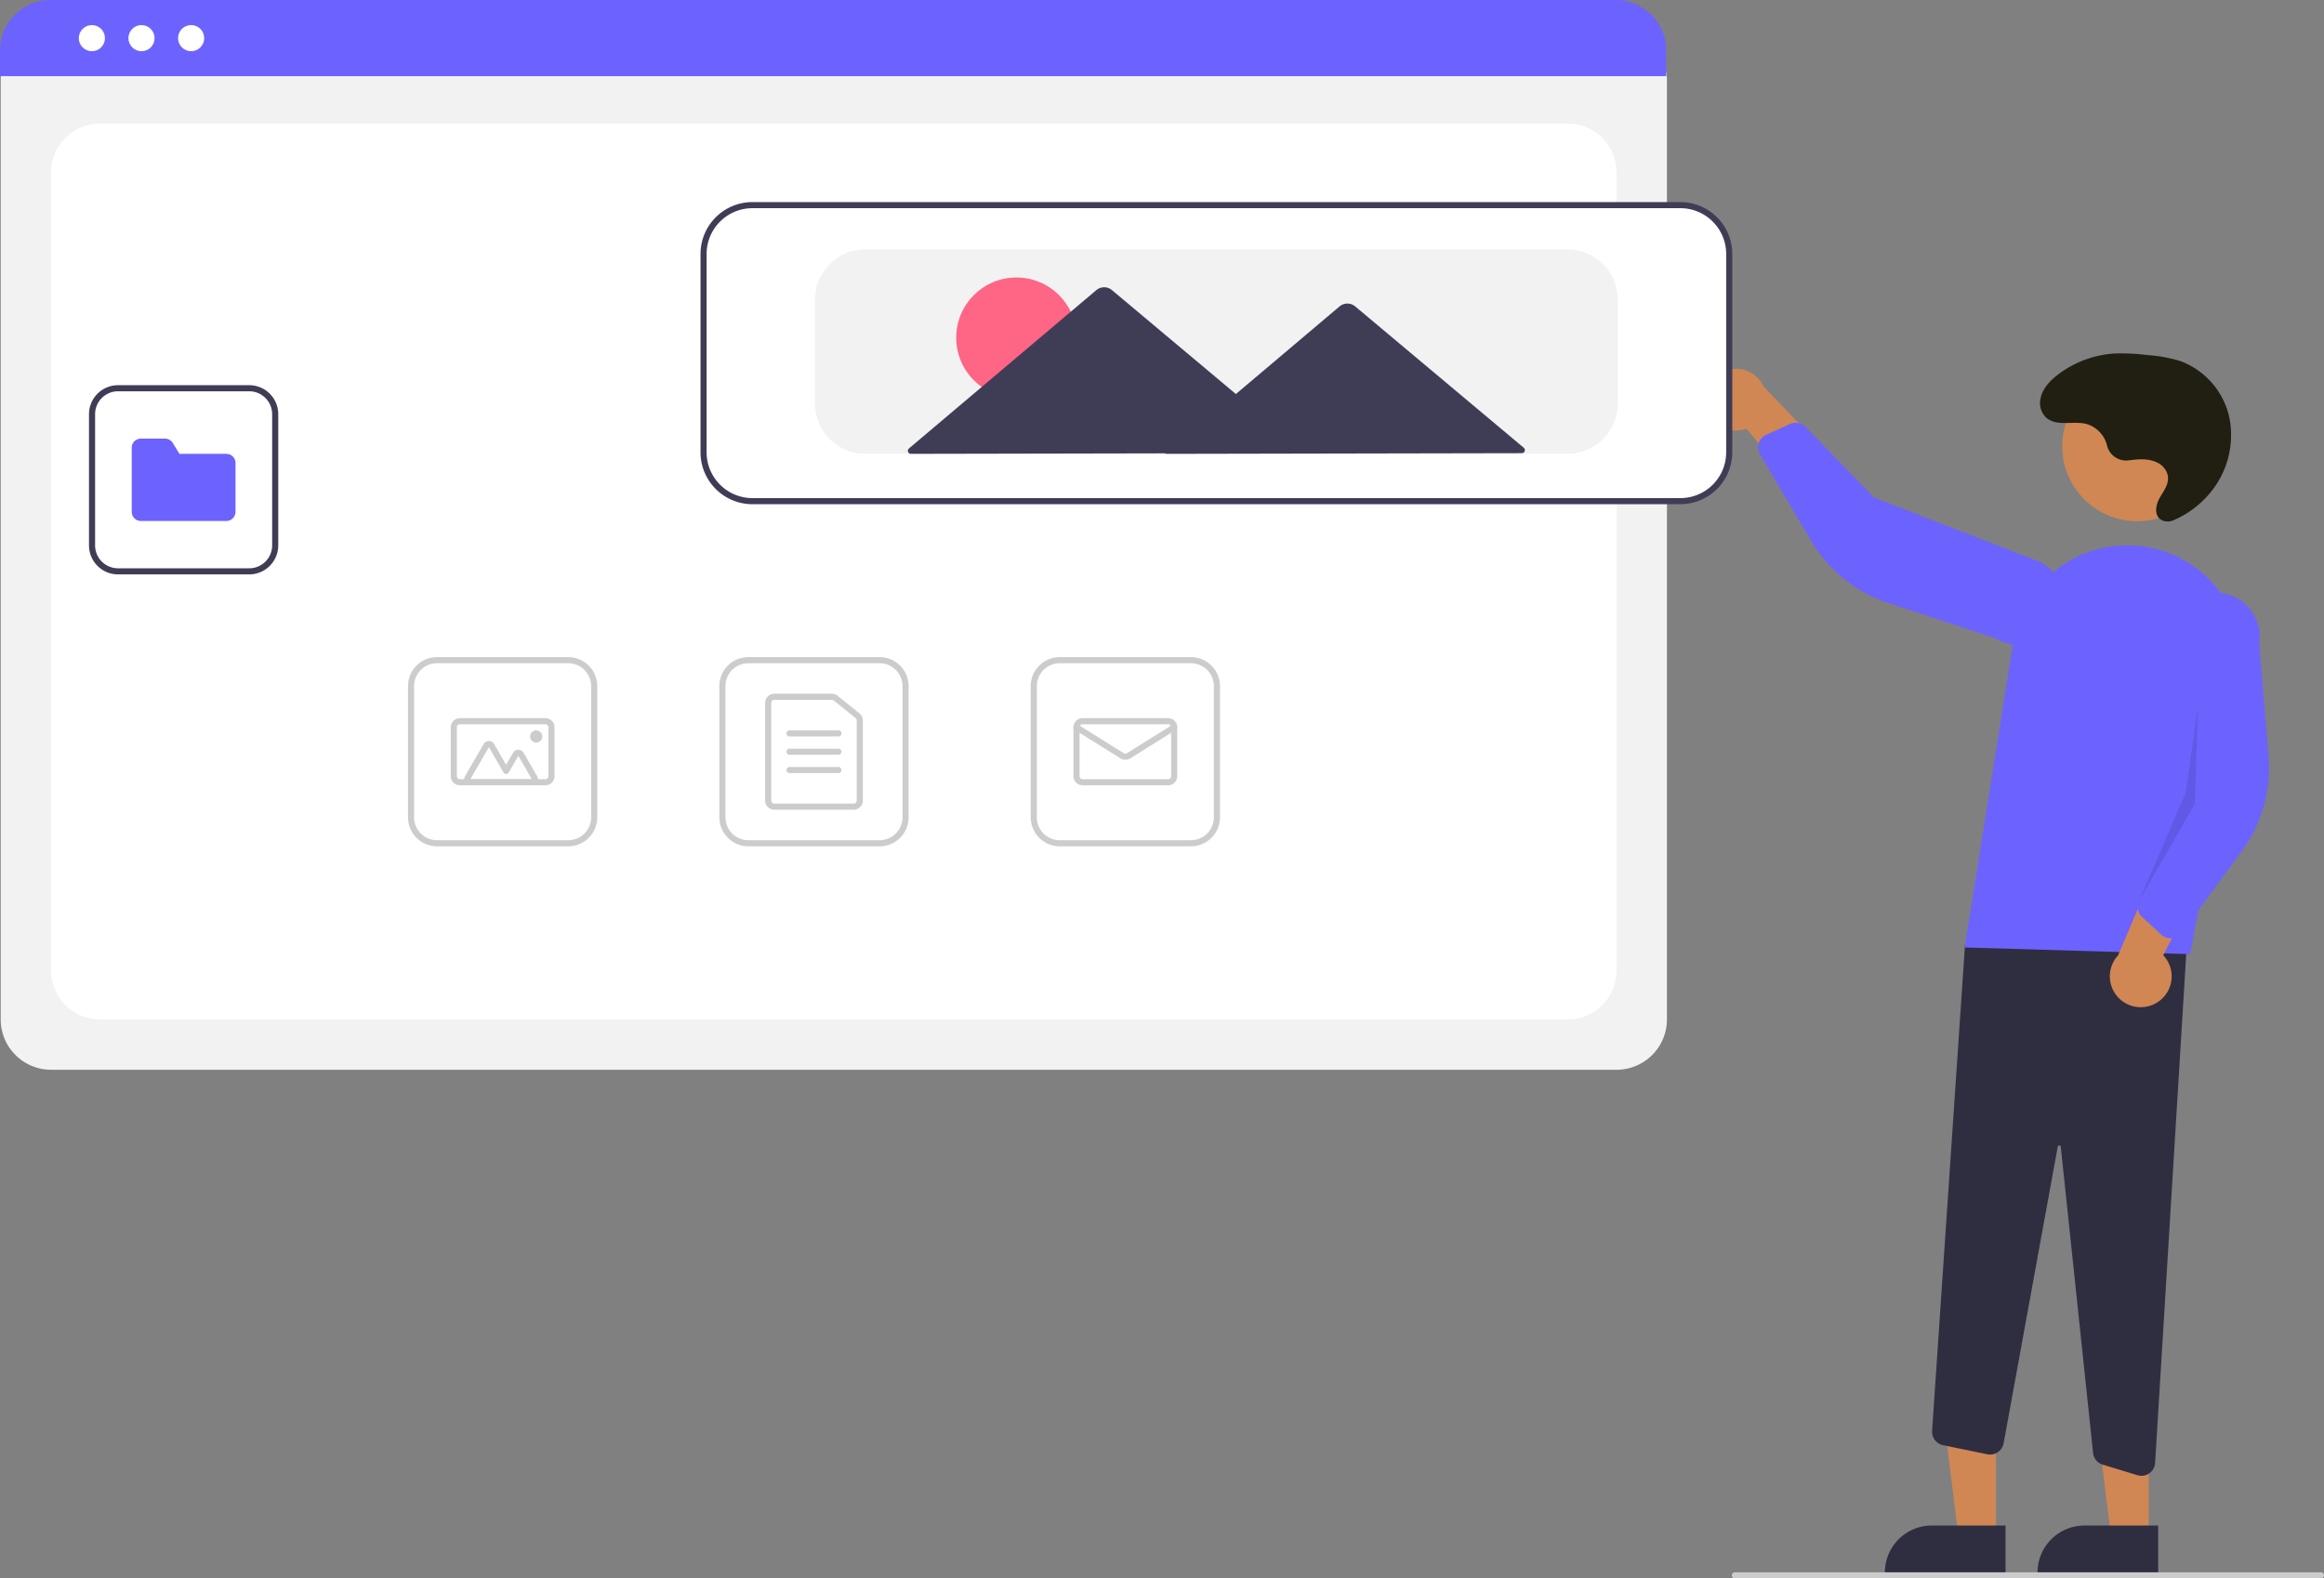 <svg xmlns="http://www.w3.org/2000/svg" width="761.32" height="517.22" viewBox="0 0 761.32 517.22">
  <rect x="0" y="0" width="761.32" height="517.22" fill="#808080" stroke="none"/>
  <g id="Group_1" data-name="Group 1" transform="translate(98.956 -260.748)">
    <g id="Group_1-2" data-name="Group 1" transform="translate(-213.912 116.495)">
      <path id="Path_4" data-name="Path 4" d="M825.39,601.261H312.552a16.519,16.519,0,0,1-16.5-16.5V276.607a12.1,12.1,0,0,1,12.088-12.088H829.593a12.311,12.311,0,0,1,12.3,12.3V584.761a16.519,16.519,0,0,1-16.5,16.5Z" transform="translate(-180.864 -106.46)" fill="#f2f2f2"/>
      <path id="Path_5" data-name="Path 5" d="M328.552,584.761H809.391a16,16,0,0,0,16-16V307.213a16,16,0,0,0-16-16H328.552a16,16,0,0,0-16,16V568.761A16,16,0,0,0,328.552,584.761Z" transform="translate(-180.864 -106.46)" fill="#fff"/>
      <path id="Path_6" data-name="Path 6" d="M841.66,275.663H295.82v-8.4a16.574,16.574,0,0,1,16.56-16.55H825.1a16.574,16.574,0,0,1,16.56,16.55Z" transform="translate(-180.864 -106.46)" fill="#6c63ff"/>
      <circle id="Ellipse_2" data-name="Ellipse 2" cx="4.283" cy="4.283" r="4.283" transform="translate(140.768 152.469)" fill="#fff"/>
      <circle id="Ellipse_3" data-name="Ellipse 3" cx="4.283" cy="4.283" r="4.283" transform="translate(157.027 152.469)" fill="#fff"/>
      <circle id="Ellipse_4" data-name="Ellipse 4" cx="4.283" cy="4.283" r="4.283" transform="translate(173.286 152.469)" fill="#fff"/>
      <path id="Path_7" data-name="Path 7" d="M583.974,528.04h-43a9.511,9.511,0,0,1-9.5-9.5v-43a9.511,9.511,0,0,1,9.5-9.5h43a9.511,9.511,0,0,1,9.5,9.5v43A9.511,9.511,0,0,1,583.974,528.04Zm-43-60a7.508,7.508,0,0,0-7.5,7.5v43a7.508,7.508,0,0,0,7.5,7.5h43a7.508,7.508,0,0,0,7.5-7.5v-43a7.508,7.508,0,0,0-7.5-7.5Z" transform="translate(-180.864 -106.46)" fill="#ccc"/>
      <path id="Path_8" data-name="Path 8" d="M575.474,516.04h-26a3,3,0,0,1-3-3v-32a3,3,0,0,1,3-3h18.839a3.008,3.008,0,0,1,1.879.662l7.16,5.754a2.984,2.984,0,0,1,1.121,2.338V513.04a3,3,0,0,1-3,3Zm-26-36a1,1,0,0,0-1,1v32a1,1,0,0,0,1,1h26a1,1,0,0,0,1-1V486.794a.994.994,0,0,0-.373-.779l-7.161-5.754a1,1,0,0,0-.626-.22Z" transform="translate(-180.864 -106.46)" fill="#ccc"/>
      <path id="Path_9" data-name="Path 9" d="M570.474,492.04h-16a1,1,0,0,1,0-2h16a1,1,0,0,1,0,2Z" transform="translate(-180.864 -106.46)" fill="#ccc"/>
      <path id="Path_10" data-name="Path 10" d="M570.474,498.04h-16a1,1,0,0,1,0-2h16a1,1,0,0,1,0,2Z" transform="translate(-180.864 -106.46)" fill="#ccc"/>
      <path id="Path_11" data-name="Path 11" d="M570.474,504.04h-16a1,1,0,0,1,0-2h16a1,1,0,0,1,0,2Z" transform="translate(-180.864 -106.46)" fill="#ccc"/>
      <path id="Path_12" data-name="Path 12" d="M685.974,528.04h-43a9.511,9.511,0,0,1-9.5-9.5v-43a9.511,9.511,0,0,1,9.5-9.5h43a9.511,9.511,0,0,1,9.5,9.5v43a9.511,9.511,0,0,1-9.5,9.5Zm-43-60a7.508,7.508,0,0,0-7.5,7.5v43a7.508,7.508,0,0,0,7.5,7.5h43a7.508,7.508,0,0,0,7.5-7.5v-43a7.508,7.508,0,0,0-7.5-7.5Z" transform="translate(-180.864 -106.46)" fill="#ccc"/>
      <path id="Path_13" data-name="Path 13" d="M678.474,508.04h-28a3,3,0,0,1-3-3v-16a3,3,0,0,1,3-3h28a3,3,0,0,1,3,3v16a3,3,0,0,1-3,3Zm-28-20a1,1,0,0,0-1,1v16a1,1,0,0,0,1,1h28a1,1,0,0,0,1-1v-16a1,1,0,0,0-1-1Z" transform="translate(-180.864 -106.46)" fill="#ccc"/>
      <path id="Path_14" data-name="Path 14" d="M664.474,499.678a3,3,0,0,1-1.59-.453l-14.94-9.337a1,1,0,1,1,1.061-1.7l14.94,9.337a1.006,1.006,0,0,0,1.06,0l14.94-9.337a1,1,0,0,1,1.061,1.7l-14.94,9.337a3,3,0,0,1-1.591.453Z" transform="translate(-180.864 -106.46)" fill="#ccc"/>
      <path id="Path_15" data-name="Path 15" d="M481.974,528.04h-43a9.511,9.511,0,0,1-9.5-9.5v-43a9.511,9.511,0,0,1,9.5-9.5h43a9.511,9.511,0,0,1,9.5,9.5v43A9.511,9.511,0,0,1,481.974,528.04Zm-43-60a7.508,7.508,0,0,0-7.5,7.5v43a7.508,7.508,0,0,0,7.5,7.5h43a7.508,7.508,0,0,0,7.5-7.5v-43a7.508,7.508,0,0,0-7.5-7.5Z" transform="translate(-180.864 -106.46)" fill="#ccc"/>
      <path id="Path_16" data-name="Path 16" d="M474.474,508.04h-28a3,3,0,0,1-3-3v-16a3,3,0,0,1,3-3h28a3,3,0,0,1,3,3v16a3,3,0,0,1-3,3Zm-28-20a1,1,0,0,0-1,1v16a1,1,0,0,0,1,1h28a1,1,0,0,0,1-1v-16a1,1,0,0,0-1-1Z" transform="translate(-180.864 -106.46)" fill="#ccc"/>
      <path id="Path_17" data-name="Path 17" d="M470.036,508.04H449.912a2,2,0,0,1-1.732-3l6.061-10.5a2,2,0,0,1,3.464,0l3.915,6.781,2.268-3.929a2,2,0,0,1,3.464,0l4.415,7.647a2,2,0,0,1-1.732,3Zm0-2h0l-4.415-7.647-3.134,5.429a1,1,0,0,1-.866.5h0a1,1,0,0,1-.866-.5l-4.781-8.281-6.062,10.5Z" transform="translate(-180.864 -106.46)" fill="#ccc"/>
      <circle id="Ellipse_5" data-name="Ellipse 5" cx="2" cy="2" r="2" transform="translate(288.61 383.579)" fill="#ccc"/>
      <path id="Path_18" data-name="Path 18" d="M768.825,648.15h-12.26l-5.832-47.288h18.094Z" fill="#d08754"/>
      <path id="Path_19" data-name="Path 19" d="M952.816,766.494H913.285v-.5a15.386,15.386,0,0,1,15.387-15.386h24.145Z" transform="translate(-180.864 -106.46)" fill="#2f2e41"/>
      <path id="Path_20" data-name="Path 20" d="M818.825,648.15h-12.26l-5.832-47.288h18.094Z" fill="#d08754"/>
      <path id="Path_21" data-name="Path 21" d="M1002.82,766.494H963.289v-.5a15.386,15.386,0,0,1,15.387-15.386h24.145Z" transform="translate(-180.864 -106.46)" fill="#2f2e41"/>
      <path id="Path_22" data-name="Path 22" d="M996.014,734.111l-11.354-3.454a4.493,4.493,0,0,1-3.166-3.833L970.908,626.5a.48.48,0,0,0-.479-.447.469.469,0,0,0-.511.409l-17.731,97.2a4.5,4.5,0,0,1-5.335,3.6l-14.511-2.989a4.516,4.516,0,0,1-3.582-4.712l10.785-159.313,73.138-7.892-10.868,177.727a4.5,4.5,0,0,1-5.8,4.032Z" transform="translate(-180.864 -106.46)" fill="#2f2e41"/>
      <circle id="Ellipse_6" data-name="Ellipse 6" cx="24.561" cy="24.561" r="24.561" transform="translate(790.519 265.926)" fill="#d08754"/>
      <path id="Path_23" data-name="Path 23" d="M939.433,561.18l15.858-99.851a37.858,37.858,0,0,1,48.005-30.4h0a37.743,37.743,0,0,1,26.6,43.262L1013.3,563.363Z" transform="translate(-180.864 -106.46)" fill="#6c63ff"/>
      <path id="Path_24" data-name="Path 24" d="M1002.72,579.046a10.056,10.056,0,0,0,1.747-15.32l16.4-31.751-18.465,1.97-12.739,29.849a10.11,10.11,0,0,0,13.061,15.251Z" transform="translate(-180.864 -106.46)" fill="#d08754"/>
      <path id="Path_25" data-name="Path 25" d="M1006.24,558.126a4.506,4.506,0,0,1-2.427-1.151l-6.273-5.8a4.514,4.514,0,0,1-1.092-5.054l12.537-29.718-1.779-58.72a14.5,14.5,0,1,1,28.73,3.919l3.038,36.912a46.373,46.373,0,0,1-8.938,31.4l-19.552,26.432a4.5,4.5,0,0,1-3.2,1.8A4.455,4.455,0,0,1,1006.24,558.126Z" transform="translate(-180.864 -106.46)" fill="#6c63ff"/>
      <path id="Path_26" data-name="Path 26" d="M854.505,383.566a10.056,10.056,0,0,0,13.426,7.582l22.846,27.478,5.385-17.772-22.52-23.369a10.11,10.11,0,0,0-19.137,6.081Z" transform="translate(-180.864 -106.46)" fill="#d08754"/>
      <path id="Path_27" data-name="Path 27" d="M872.4,394.956a4.506,4.506,0,0,1,2.006-1.786l7.784-3.517a4.515,4.515,0,0,1,5.08.965l22.478,23.132,54.766,21.257A14.5,14.5,0,1,1,949.7,459.936l-35.175-11.595A46.373,46.373,0,0,1,889.1,427.87l-16.717-28.311a4.5,4.5,0,0,1-.415-3.646,4.452,4.452,0,0,1,.432-.958Z" transform="translate(-180.864 -106.46)" fill="#6c63ff"/>
      <path id="Path_28" data-name="Path 28" d="M835,375.652l-1,32-18.42,32.011,15.382-35.673Z" opacity="0.1"/>
      <path id="Path_29" data-name="Path 29" d="M993.13,401.563a6.423,6.423,0,0,1-7.03-4.7,9.764,9.764,0,0,0-6.951-7.274c-4.505-1.03-10.012,1.091-13.313-2.322a6.637,6.637,0,0,1-1.575-5.842c.608-3.317,2.981-5.823,5.563-7.828a34.063,34.063,0,0,1,18.866-7.051,67.68,67.68,0,0,1,10.621.528,47.009,47.009,0,0,1,10.864,1.985,25.576,25.576,0,0,1,16,18.68,29.528,29.528,0,0,1-6.057,24.13,31.7,31.7,0,0,1-12.16,9.259,4.744,4.744,0,0,1-3.606.183c-2.957-1.176-2.474-4.839-1.126-7.283,1.443-2.615,3.663-5.146,2.5-8.329a6.3,6.3,0,0,0-3.127-3.366c-2.94-1.5-6.228-1.145-9.389-.78Z" transform="translate(-180.864 -106.46)" fill="#211e12"/>
      <path id="Path_30" data-name="Path 30" d="M846.3,415.433h-304a16.519,16.519,0,0,1-16.5-16.5v-65a16.519,16.519,0,0,1,16.5-16.5h304a16.519,16.519,0,0,1,16.5,16.5v65A16.519,16.519,0,0,1,846.3,415.433Z" transform="translate(-180.864 -106.46)" fill="#fff"/>
      <path id="Path_31" data-name="Path 31" d="M846.3,415.933h-304a17.019,17.019,0,0,1-17-17v-65a17.019,17.019,0,0,1,17-17h304a17.019,17.019,0,0,1,17,17v65a17.019,17.019,0,0,1-17,17Zm-304-97a15.017,15.017,0,0,0-15,15v65a15.017,15.017,0,0,0,15,15h304a15.017,15.017,0,0,0,15-15v-65a15.017,15.017,0,0,0-15-15Z" transform="translate(-180.864 -106.46)" fill="#3f3d56"/>
      <path id="Path_32" data-name="Path 32" d="M809.3,399.433h-230a16.519,16.519,0,0,1-16.5-16.5v-34a16.519,16.519,0,0,1,16.5-16.5h230a16.519,16.519,0,0,1,16.5,16.5v34a16.519,16.519,0,0,1-16.5,16.5Z" transform="translate(-180.864 -106.46)" fill="#f2f2f2"/>
      <circle id="Ellipse_7" data-name="Ellipse 7" cx="19.732" cy="19.732" r="19.732" transform="translate(428.196 235.183)" fill="#ff6584"/>
      <path id="Path_33" data-name="Path 33" d="M795,397.442l-27.852-23.36L739.78,351.126a4,4,0,0,0-5.153.01L707.344,374.2l-6.664,5.633L690.632,371.4,660.1,345.789a4,4,0,0,0-5.152.01L624.5,371.531l-30.917,26.133a1,1,0,0,0,.648,1.764l63.387-.122,20.064-.039-.2.166,59.808-.115,57.067-.11a1,1,0,0,0,.641-1.766Z" transform="translate(-180.864 -106.46)" fill="#3f3d56"/>
      <path id="Path_34" data-name="Path 34" d="M1056.14,767.933h-192a1,1,0,0,1,0-2h192a1,1,0,0,1,0,2Z" transform="translate(-180.864 -106.46)" fill="#ccc"/>
      <path id="Path_48" data-name="Path 48" d="M377.474,438.933h-43a9.511,9.511,0,0,1-9.5-9.5v-43a9.511,9.511,0,0,1,9.5-9.5h43a9.511,9.511,0,0,1,9.5,9.5v43a9.511,9.511,0,0,1-9.5,9.5Z" transform="translate(-180.864 -106.46)" fill="#fff"/>
      <path id="Path_49" data-name="Path 49" d="M377.474,438.933h-43a9.511,9.511,0,0,1-9.5-9.5v-43a9.511,9.511,0,0,1,9.5-9.5h43a9.511,9.511,0,0,1,9.5,9.5v43a9.511,9.511,0,0,1-9.5,9.5Zm-43-60a7.508,7.508,0,0,0-7.5,7.5v43a7.508,7.508,0,0,0,7.5,7.5h43a7.508,7.508,0,0,0,7.5-7.5v-43a7.508,7.508,0,0,0-7.5-7.5Z" transform="translate(-180.864 -106.46)" fill="#3f3d56"/>
      <path id="Path_50" data-name="Path 50" d="M369.974,421.433h-28a3,3,0,0,1-3-3v-21a3,3,0,0,1,3-3h7.882a2.981,2.981,0,0,1,2.555,1.427l2.2,3.573h15.364a3,3,0,0,1,3,3v16a3,3,0,0,1-3,3Z" transform="translate(-180.864 -106.46)" fill="#6c63ff"/>
    </g>
  </g>
</svg>
